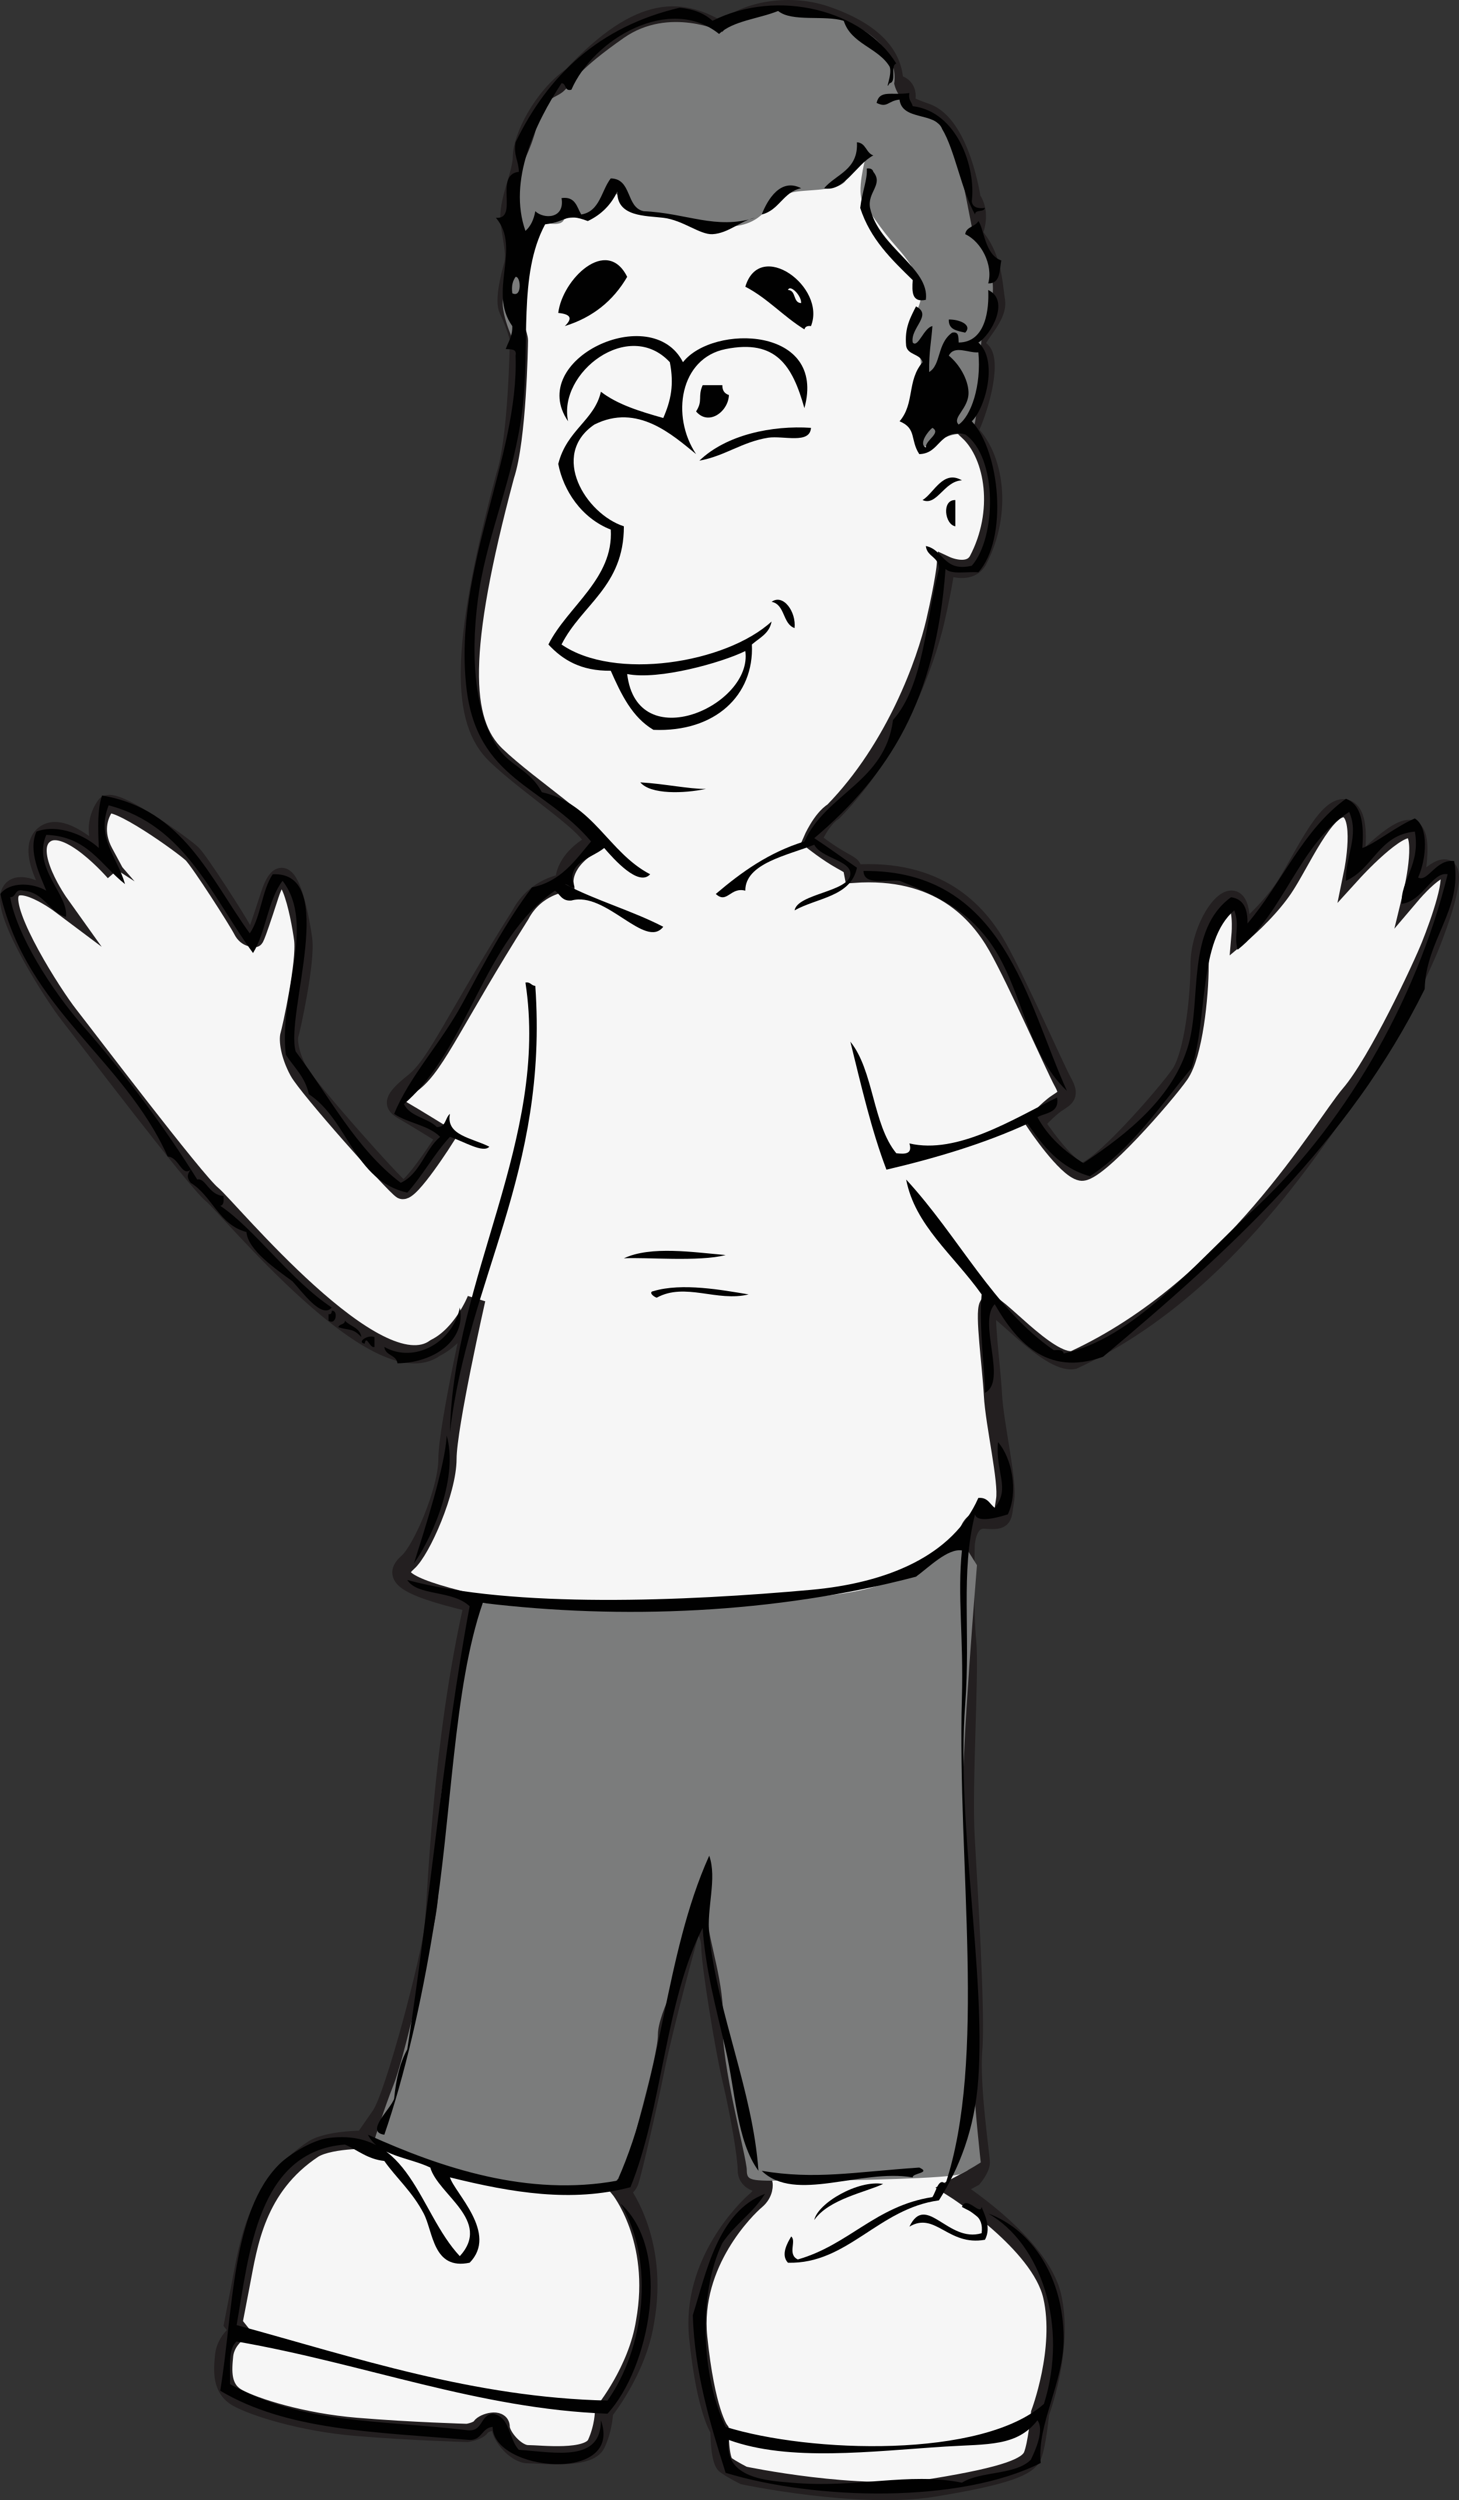 <?xml version="1.0" encoding="utf-8"?>
<!-- Generator: Adobe Illustrator 15.1.0, SVG Export Plug-In . SVG Version: 6.00 Build 0)  -->
<!DOCTYPE svg PUBLIC "-//W3C//DTD SVG 1.1//EN" "http://www.w3.org/Graphics/SVG/1.1/DTD/svg11.dtd">
<svg version="1.1" id="Layer_1" xmlns="http://www.w3.org/2000/svg" xmlns:xlink="http://www.w3.org/1999/xlink" x="0px" y="0px"
	 width="160.043px" height="274.202px" viewBox="0 0 160.043 274.202" enable-background="new 0 0 160.043 274.202"
	 xml:space="preserve">
<rect x="0" y="0" width="160.043" height="274.202" fill="#333333" stroke="none"/>
<g>
	<path fill="#F6F6F6" stroke="#231F20" stroke-width="2" stroke-miterlimit="10" d="M90.584,1.664
		c-4.282-1.472-9.333-0.333-11.333,1.833c-4.334-2.667-8.834-3.333-16.5,4.833c-3.333,2.333-5.5,6.833-5.5,8.833
		s-1.667,5-1.333,7.333s0.667,3.5,0.333,4.667s-1,3.833-0.5,4.833s1.167,2.833,1.167,3.333s-0.167,10.833-1.5,14.833
		c-5.167,19.333-4.833,27-1,30.667s10.834,8,10.667,9.667c-3.5,2-3.167,4.333-3.167,4.333s-3.166,0.333-4.833,3.5
		c-7.167,11.333-9.167,16.333-11.667,18.333s-2.333,2.5-1.167,3.167s4.667,2.833,4.667,2.833s-4,6.333-4.833,5.833
		s-10.333-11.167-11.333-13s-1.167-3.5-1-4s1.833-8,1.5-10.5s-1.834-10.5-3.667-4.833s-1.667,4.667-1.667,4.667
		s-0.833,0.167-1.333-0.833s-4.667-7.5-5.5-8.333s-8.667-6.5-9.5-5.333s-1.333,3-0.167,5.167s1.167,2.167,1.167,2.167
		s-5.167-6-7.667-4.167s1.667,7.667,1.667,7.667s-4.667-3.5-5.5-1.167s4.667,11,6.5,13.333s13.833,18.167,15.667,19.667
		s18.167,21.5,24.5,16.833c3-1.5,4.5-5.333,4.5-5.333s-3.167,14-3.167,17.5s-2.833,10-4.333,11.333s-1.333,2.5,7.167,4.5
		c-3.5,15.333-4,31.833-4.333,35.333s-4.333,18.668-5.833,20.834s-1.5,2.166-1.5,2.166l0.833,0.5c0,0-4.667-0.167-6.667,1
		c-6.333,4.167-7.167,10.501-8,14.834s-0.833,4.333-0.833,4.333l0.667,0.833c0,0-1.5,1-1.667,2.667s-0.333,3.667,1.5,4.667
		s7,2.666,13,3.166s12.167,0.667,12.167,0.667s1.167-0.167,1.5-0.667s2.167-1,2.167,0s1.667,3,3,3s6.667,0.668,7.5-1.166
		s0.833-3.5,0.833-3.5s3.667-4.501,4.5-9.834c1.667-9.167-2.833-14.667-2.833-14.667s0.834,0.167,1.167-0.833s2-8.166,2.833-12.333
		s3.834-15.501,4.167-16.167s1.833,1.001,1.833,2.834s1.501,11.166,2.334,14.666s1.666,8.334,1.666,9.834s1.834,1.5,1.834,1.5
		s0.166,1-0.834,1.833s-7.167,6.834-6.333,15s2.333,10.166,2.333,10.166s0.001,3.334,0.667,3.834s2,1.166,2,1.166
		s12.666,2.667,20.833,1.334s10.334-2.333,10.834-3.5s0.833-4.667,0.833-4.667s2.666-6.999,1.333-12.833
		s-10.833-11.834-10.833-11.834l2.167-1.166c0,0,0.833-1.001,0.833-1.667s-1.166-8.5-0.833-12.333s-0.501-17.501-0.834-23.334
		s0.501-18.166,0.167-21.5c-0.334-3.333-0.167-10.333-0.167-10.333s0.001-3.167,2.167-3s1.832-0.167,2.166-2.167
		s-1.167-8.333-1.333-11.5s-1-9-0.5-9.833s6.501,6.5,9.334,6c17.333-8,27.333-25.667,30.333-29.167s7.833-13.833,8.833-16.333
		s2.834-7.667,1.834-8.333s-3.834,2.667-3.834,2.667s1.5-6.167,0-7s-6.5,4.667-6.5,4.667s1.334-6.5-0.833-7
		s-4.999,6.167-6.833,8.833s-4.667,5-4.667,5s0.333-3.833-1-3.833s-3.5,3.667-3.5,7.167s-0.667,9.833-2.167,12
		s-9.166,11-10.833,10.667s-5-5.333-5-5.333s1.333-1.5,2.333-2.167s1.5-0.833,0.667-2.333s-5.001-11-7.167-14.833
		s-6.5-8.667-15.833-8c-0.167-0.833,0.167-0.667-1.333-1.5s-3.167-2.167-3.167-2.167s0.999-2.333,2.333-3.167
		c6.834-7,10.167-16.5,11.167-20.833s1.167-6.167,1.167-6.167s2.5,1.167,3.5-0.5c2.833-5.333,1.834-11.5-1-14.167
		c1.5-3.167,2.666-8.333,1.166-9s2.168-3.166,1.834-5.333s-0.333-4.833-2.5-7.333c1-2.5-0.167-3.833-0.167-3.833s-1.167-8.166-5-9.5
		s-2.167-1.5-2.167-1.5s0.334-1.5-1.333-1.667C98.084,6.164,95.917,3.497,90.584,1.664z"/>
	<path fill="#7B7C7C" d="M51.917,175.831c25-0.167,42,0.333,46.5-2.917s7.5-3.25,7.5-3.25l1.25,2c0,0-1.75,21.167-1.5,25.5
		s1.25,20.5,1.25,23.25s0,7.25,0,9s0.667,7.75,0.667,7.75s-1.167,0.75-2.167,1.25s-12,0.75-17.5,0.75s-6,0.168-6-1.166
		s-2.875-11.834-2.625-16.084s-1.625-9.25-1.625-11.25s-0.5-1-1.5,2s-4,8-4,10.5s-3.25,13.25-3.25,14s-2,2.75-2,2.75
		s-5.75,1.25-12.75-0.75s-13.083-4.5-13.083-4.5s1.083-3.5,2.083-6s3.084-11.5,4.417-17.5s-0.167-11.5,1.333-17
		S51.917,175.831,51.917,175.831z"/>
	<path fill="#7B7C7C" d="M56.917,37.331c0,0,0.5-1.917,0.5-4.667s0.5-8,1.25-8.25s3,0.75,3.25-0.5c2.25,0,4-0.5,5.25-3
		c2.75,2.25,3.5,2.75,4.75,2.75s3.75,1.25,6,1.25s4,0,5.5-1.25s1.75-2,3.25-2.5s6,0,6.25-1.75s2-2,2-2s-1,3.75-0.25,4.75
		s1.75,2.75,3.75,5s3,4.25,2.5,6s-2,3-1,4.25s1.25,2.25,1,3s-1,4.5-1,5.5s0.25,2,1,2.5s-0.5,0.75,0.75,0.5s1.416-0.917,3-1.25
		s2.25,0.75,2.5-3.25s0.5-7.25,0.5-7.25s1.25-2.25,1.25-5.5s-2.166-6-2.166-6s-1.334-7-1.834-9s-2-3.5-4.25-4.5s-2.583-3-2.583-3
		s1.167-5.25-7.5-7.5S79.251,3.497,79.251,3.497s-5.834-2.833-10.834,0.667s-5.5,4.75-6.5,5.75s-2.25,0.5-3,3.75s-2,4.5-2,6.25
		s-1,4.583-1,4.583s-0.5,6.667-0.75,8.417s1.5,5.25,1.5,5.25L56.917,37.331z"/>
	<g>
		<g>
			<path fill="#010101" d="M99.757,10.204c-0.152,0.752,0.247,0.953,0.36,1.44c4.891,0.597,6.959,6.733,6.479,10.44
				c0.086,0.633,0.619,0.821,1.439,0.72c-0.081,0.519-1.074,0.125-1.08,0.72c-1.477-2.596-2.225-7.092-3.6-9.36
				c-0.723-1.918-4.401-0.878-4.682-3.24c-1.291,0.131-1.318,0.966-2.52,0.36C96.525,9.805,97.73,10.493,99.757,10.204z"/>
			<path fill="#010101" d="M93.998,15.604c1.014,0.068,0.984,1.175,1.8,1.44c-1.854,0.963-3.274,4.087-5.399,3.6
				C91.72,19.085,94.164,18.649,93.998,15.604z"/>
			<path fill="#010101" d="M95.078,18.483c0.419-0.059,0.641,0.079,0.72,0.36c1.136,1.396-0.687,2.244-0.358,3.96
				c0.945,4.323,6.576,6.602,6.119,10.08c-1.529,0.33-1.537-0.863-1.439-2.16c-2.307-2.254-4.646-4.475-5.76-7.92
				C94.572,20.987,95.171,19.701,95.078,18.483z"/>
			<path fill="#010101" d="M87.877,20.644c-1.985,0.415-2.388,2.412-4.319,2.88C84.183,21.904,85.629,19.471,87.877,20.644z"/>
			<path fill="#010101" d="M107.318,24.244c0.629,0.784,0.689,3.713,2.52,4.32c-0.212,1.108-0.092,2.548-1.439,2.52
				c0.565-2.019-0.754-4.583-2.521-5.4C105.993,24.838,106.992,24.877,107.318,24.244z"/>
			<path fill="#010101" d="M88.958,35.764c-0.418-0.059-0.642,0.08-0.72,0.36c-2.305-1.416-4.031-3.409-6.48-4.68
				C83.349,26.125,90.674,31.48,88.958,35.764z M87.877,33.244c0.063-0.818-1.216-2.098-1.438-1.44
				C87.363,31.838,86.953,33.208,87.877,33.244z"/>
			<path fill="#010101" d="M104.078,35.043c1.15-0.025,2.619,0.579,1.8,1.44C105.001,36.28,104.025,36.175,104.078,35.043z"/>
			<path fill="#010101" d="M74.917,39.724c3.295-4.2,15.779-3.927,13.32,5.04c-1.313-4.687-3.121-7.584-8.641-6.48
				c-5.019,1.004-6.021,7.352-3.24,11.52c-2.559-2.071-6.422-5.622-11.159-3.24c-4.902,3.339-0.964,9.795,3.239,11.16
				c0.006,6.605-4.625,8.573-6.84,12.96c5.787,4.004,18.012,2.083,23.041-2.52c-0.236,1.324-1.328,1.793-2.16,2.52
				c0.258,5.556-4.02,9.648-10.799,9.36c-2.341-1.38-3.539-3.902-4.681-6.48c-3.278,0.038-5.28-1.199-6.84-2.88
				c2.089-4.164,7.167-7.214,6.84-12.6c-3.226-1.267-5.192-4.287-5.76-7.2c0.938-3.743,3.962-4.764,4.68-7.92
				c1.828,1.412,4.313,2.166,6.84,2.88c0.843-1.938,1.199-3.655,0.72-6.12c-4.508-4.855-12.308,1.173-11.16,6.48
				C57.666,39.438,71.482,32.958,74.917,39.724z M68.797,73.923c1.084,9.146,13.813,3.444,12.959-2.52
				C79.185,72.671,72.249,74.622,68.797,73.923z"/>
			<path fill="#010101" d="M77.078,42.244c0.72,0,1.439,0,2.16,0c-0.016,0.616,0.268,0.933,0.72,1.08
				c-0.065,1.825-2.229,3.425-3.601,1.8C77.138,43.909,76.509,43.521,77.078,42.244z"/>
			<path fill="#010101" d="M88.958,46.923c-0.106,1.813-2.999,0.841-4.68,1.08c-2.897,0.462-4.72,2.001-7.56,2.52
				C79.679,47.67,84.708,46.639,88.958,46.923z"/>
			<path fill="#010101" d="M105.517,52.684c-1.955,0.064-2.752,2.872-4.319,2.16C102.455,54.081,103.453,51.476,105.517,52.684z"/>
			<path fill="#010101" d="M104.797,54.844c0,0.96,0,1.92,0,2.88C103.632,57.531,103.269,54.792,104.797,54.844z"/>
			<path fill="#010101" d="M84.638,66.003c1.291-0.916,2.715,1.113,2.521,2.88C85.824,68.417,86.142,66.298,84.638,66.003z"/>
			<path fill="#010101" d="M70.238,85.804c2.712,0.162,5.292,0.733,7.199,0.72C75.042,87.031,71.367,87.163,70.238,85.804z"/>
			<path fill="#010101" d="M149.437,93.003c1.211-0.356,3.803-2.433,5.761-3.24c1.55,0.944,1.286,4.414,0.359,6.48
				c1.06,0.565,1.979-2.09,3.96-1.8c0.943,5.287-3.108,8.633-3.239,14.04c-8.343,16.858-21.575,28.824-35.28,40.32
				c-6.264,2.276-9.656-1.898-11.88-5.76c-1.91,1.959,1.431,8.444-1.08,9.72c0.035-2.361-0.683-6.918-0.36-10.8
				c-3.133-4.395-7.305-7.56-8.279-12.6c5.752,6.231,9.623,14.224,16.201,18.72c0.51-0.031,1.019-0.06,1.078,0.36
				c7.692-1.65,14.125-9.632,20.521-15.48c10.001-9.143,18.102-22.906,21.6-37.08c-1.662-0.335-2.759,2.995-5.04,3.24
				c-0.152-2.554,2.093-4.317,1.44-7.92c-3.952,0.368-4.561,4.079-7.561,5.4c-0.076-2.659,1.496-4.97,0.359-7.56
				c-5.533,3.586-7.15,11.088-12.24,15.12c-0.445-1.614,0.271-2.522-0.359-4.32c-3.975,3.346-2.881,11.759-4.68,17.28
				c-3.48,4.199-6.529,8.83-11.16,11.88c-3.285-0.915-5.117-3.282-6.84-5.76c-4.688,2.153-9.94,3.739-15.479,5.04
				c-1.658-4.342-2.769-9.232-3.96-14.04c2.578,3.181,2.438,9.083,5.04,12.24c0.94,0.101,1.802,0.122,1.438-1.08
				c5.25,1.235,11.377-2.663,16.2-5.04c0.276,1.716-1.228,1.652-2.159,2.16c1.188,2.171,2.971,3.749,5.039,5.04
				c4.987-3.305,9.887-7.275,11.521-12.96c1.457-5.067-0.25-12.619,4.68-16.2c1.374,0.187,1.836,1.284,1.8,2.88
				c3.755-4.405,6.063-10.259,10.802-13.68C149.377,88.265,149.638,90.403,149.437,93.003z"/>
			<path fill="#010101" d="M94.718,95.523c15.418-0.179,17.932,14.468,22.319,24.12c-4.552-4.265-4.915-11.632-8.64-16.56
				c-2.517-3.328-5.459-4.782-9.721-6.48C97.16,96.442,94.767,97.153,94.718,95.523z"/>
			<path fill="#010101" d="M57.638,107.764c0.582-0.101,0.619,0.34,1.08,0.36c1.451,20.55-7.379,32.046-9.361,48.96
				C49.665,140.223,60.261,124.917,57.638,107.764z"/>
			<path fill="#010101" d="M79.599,137.645c-2.871,0.767-8.85,0.221-11.162,0.36C71.388,136.611,76.099,137.349,79.599,137.645z"/>
			<path fill="#010101" d="M82.118,141.963c-3.45,0.859-6.964-1.352-10.08,0.36c-0.413-0.127-0.913-0.634-0.36-0.72
				C74.838,140.66,79.197,141.483,82.118,141.963z"/>
			<path fill="#010101" d="M36.397,143.765c0.699-0.143,0.526,1.64-0.36,1.08c0-0.24,0-0.48,0-0.72
				C36.344,144.189,36.377,143.983,36.397,143.765z"/>
			<path fill="#010101" d="M50.438,247.443c3.536-3.896-2.373-6.728-3.24-9.72c-2.356-1.124-5.693-1.269-6.84-3.601
				c8.041,3.646,17.58,6.832,27.361,5.04c4.941-11.019,5.108-24.623,10.079-35.641c0.884,2.521-0.306,5.747,0,8.64
				c0.918,8.688,4.779,17.147,5.4,25.921c-2.392-3.271-2.522-8.698-3.601-13.319c-1.08-4.632-2.218-8.832-2.521-13.32
				c-4.119,8.001-4.418,19.821-7.92,28.44c-6.423,1.684-12.898,0.632-19.8-1.08c0.516,1.71,5.319,6.146,2.16,9.359
				c-4.035,0.848-3.986-3.385-5.04-5.399c-1.258-2.407-3.023-3.911-4.32-5.76c-1.843-0.197-2.896-1.186-4.32-1.801
				c-9.604,0.744-10.513,12.007-11.88,19.801c13.081,3.575,26.003,7.949,40.68,8.278c3.993-5.604,5.318-15.159,1.44-21.6
				c5.772,5.249,3.123,18.106-1.44,23.04c-14.166-0.527-26.639-5.479-40.68-7.92c-0.983,0.815-0.675,2.925-0.72,4.68
				c7.976,4.41,16.271,3.896,25.92,5.04c1.853,0.293,1.467-1.653,2.88-1.8c1.962,0.316,1.755,2.805,2.88,3.96
				c4.097,0.298,9.024,1.37,9-3.24c2.466,6.955-11.83,5.645-11.88,0.721c-1.199,0.121-1.17,1.471-2.52,1.439
				c-10.691-0.895-20.017-1.043-27.36-5.399c1.433-8.681,1.239-19.647,6.48-24.841c1.122-1.11,3.672-2.665,5.4-2.88
				C44.99,233.372,45.908,242.602,50.438,247.443z"/>
			<path fill="#010101" d="M100.837,237.725c1.364,0.613-0.781,0.593-0.72,1.08c-5.724-0.986-12.881,2.85-16.56-0.72
				C89.478,239.065,93.562,238.224,100.837,237.725z"/>
			<path fill="#010101" d="M78.877,3.724c-5.385-4.331-13.752,0.492-16.2,6.12c-0.798,0.198-0.513-0.688-1.08-0.72
				c-2.877,4.4-5.897,10.695-3.959,16.2c0.574-0.505,0.918-1.24,1.08-2.16c0.92,0.892,3.27,0.859,2.879-1.44
				c1.529-0.209,1.67,0.97,2.16,1.8c2.061-0.339,2.191-2.608,3.24-3.96c2.348,0.052,1.635,3.166,3.6,3.6
				c4.738,0.2,7.9,2.067,12.24,0.72c-1.449,0.233-2.913,1.71-4.68,1.8c-1.393,0.071-3.217-1.536-5.4-1.8
				c-1.945-0.235-5.119-0.091-5.039-2.88c-0.693,1.467-1.773,2.547-3.24,3.24c-2.526-0.953-2.108,0.044-4.681,0.36
				c-3.005,5.608-1.591,13.173-2.52,20.52c-0.879,6.953-3.688,13.205-4.68,19.44c-1.011,6.35-0.795,13.561,2.16,17.64
				c1.304,1.8,3.476,2.343,4.679,4.68c5.681,1.28,7.3,6.621,11.881,9c-1.27,1.418-4.008-1.686-5.04-2.88
				c-1.446,1.178-4.353,1.635-3.24,4.32c-0.582,0.102-0.62-0.34-1.08-0.36c3.374,1.787,7.403,2.917,10.8,4.68
				c-1.966,2.523-6.303-3.945-10.08-2.88c-1.05,0.09-1.242-0.678-1.8-1.08c-7.88,5.44-9.428,17.212-16.56,23.4
				c0.643,1.397,2.582,1.498,3.6,2.52c1.016,0.056,0.902-1.018,1.44-1.44c-0.471,2.366,2.416,2.63,4.32,3.6
				c-0.683,0.756-2.821-0.595-4.32-1.08c-1.736,1.863-2.974,4.226-4.68,6.12c-5.862-1.337-6.459-7.94-10.8-10.8
				c-0.393-1.887-1.621-2.939-2.52-4.32c-0.807-6.531,3.339-14.276-0.36-19.08c-1.617,2.104-1.817,5.623-3.24,7.92
				c-4.524-6.156-7.378-13.981-15.84-16.2c-1.392,3.631,0.915,5.558,1.8,8.64c-2.633-2.047-4.116-5.244-8.64-5.4
				c-1.565,3.687,2.492,6.546,2.16,9c-1.939-0.581-2.352-2.688-4.68-2.88c-0.982-0.262-0.725,0.715-1.44,0.72
				c0.709,4.131,4.544,10.192,7.92,14.04c4.774,5.442,9.046,11.216,12.6,16.92c0.924-0.231,1.252,1.712,2.88,1.8
				c0.031,0.511,0.06,1.019-0.36,1.08c3.823,2.574,7.678,8.135,12.24,11.16c-1.1,1.318-3.294-1.797-4.32-2.88
				c-1.894-1.391-4.894-3.446-5.04-5.4c-3.036-0.804-3.743-3.938-6.12-5.4c-0.417-0.533-0.417-0.908,0-1.44
				c-0.991,0.811-1.28-1.385-2.52-1.44c-4.88-10.84-15.386-16.054-18.36-28.8c1.042-1.373,3.551-1.235,5.04-0.36
				c-0.681-1.676-2.027-4.348-1.08-6.48c2.431-0.908,5.457,0.482,6.84,1.8c0.014-0.614-0.309-3.901,0.36-5.76
				c8.925,1.515,11.818,9.062,16.2,15.12c1.23-1.77,1.311-4.689,2.52-6.48c7.34-0.345,1.334,15.354,2.52,19.44
				c3.705,4.936,6.607,10.673,11.52,14.4c2.136-0.984,2.63-3.61,4.32-5.04c-1.238-1.282-3.544-1.497-5.04-2.52
				c1.681-4.144,5.136-7.737,7.56-12.24c2.355-4.375,4.723-8.848,7.56-12.6c3.181-0.659,4.726-2.955,6.479-5.04
				c-5.215-6.163-12.54-6.729-13.68-16.92c-1.459-13.042,5.785-25.173,5.4-36.36c0.168-0.769-0.514-0.686-1.08-0.72
				c0.28-0.8,0.756-1.404,0.72-2.52c-2.719-3.793,1.036-8.561-1.8-11.88c2.562,0.212-0.262-4.738,2.52-5.04
				c-0.015-1.185-0.607-1.792-0.36-3.24c3.558-7.362,9.159-12.682,18-14.76c1.531,0.149,2.729,0.629,3.6,1.44
				c7.191-3.623,16.572-1.137,20.16,4.68c-0.71,0.25,0.089,2.008-0.721,2.16c-0.637,1.021,0.319-0.925,0-1.8
				c-1.252-2.107-4.234-2.485-5.039-5.04c-2.104-0.658-5.685,0.164-7.2-1.08C83.22,2.066,80.427,2.271,78.877,3.724z M56.198,32.164
				c1.086,0.555,0.947-1.863,0.36-1.8C56.255,30.781,56.083,31.329,56.198,32.164z"/>
			<path fill="#010101" d="M68.797,30.363c-1.502,2.578-3.727,4.434-6.84,5.4c0.853-0.816,0.697-1.308-0.72-1.44
				C61.675,30.639,66.564,25.865,68.797,30.363z"/>
			<path fill="#010101" d="M89.318,92.645c-2.942,1.172-7.586,2.041-7.562,5.04c-1.646-0.44-1.997,1.496-3.239,0.36
				c2.791-2.37,5.777-4.542,9.721-5.76c2.398-5.281,8.848-6.512,9.72-13.32c3.381-3.819,3.562-10.839,5.04-16.56
				c0.029-1.35-1.318-1.321-1.439-2.52c1.994,0.405,1.918,2.882,5.041,2.16c2.721-3.104,2.832-11.916-0.722-14.4
				c-2.974-0.574-2.7,2.1-5.04,2.16c-1.027-1.57-0.254-2.807-2.16-3.6c1.684-1.97,0.782-4.432,2.521-6.48
				c-0.251-0.949-1.639-0.761-1.801-1.8c-0.192-1.994,0.483-3.116,1.08-4.32c1.858,0.951-0.646,2.343-0.359,3.96
				c0.568,0.661,1.225-1.634,2.16-1.8c-0.123,1.783-0.385,2.753-0.36,5.04c1.329-0.802,0.849-3.12,2.521-4.32
				c0.769-0.168,0.687,0.514,0.721,1.08c3.003-0.022,3.34-3.725,3.24-5.76c2.465,1.174,0.238,5-1.08,5.76
				c2.175,1.914,0.818,7.122-0.721,8.64c3.109,3.326,4.004,12.889,0.721,16.56c-1.223-0.098-2.92,0.279-3.602-0.36
				c-1.05,14.389-6.191,22.563-14.398,29.52c1.594,1.046,3.111,2.167,4.68,3.24c-0.65,3.188-4.385,3.295-6.84,4.68
				c0.322-1.838,5.997-2.032,6.12-3.96C93.375,94.346,90.107,94.155,89.318,92.645z M104.078,39.003
				c1.182,0.976,2.093,2.575,2.16,3.96c0.09,1.848-1.865,2.824-1.08,3.6c1.332-0.899,2.516-4.223,2.16-7.92
				C106.226,38.743,104.689,37.808,104.078,39.003z M101.558,49.083c-0.061-0.814,1.73-1.583,0.721-2.16
				C101.843,47.244,100.718,48.679,101.558,49.083z"/>
			<path fill="#010101" d="M50.438,143.403c0.715,3.598-2.822,6.055-6.84,6.12c-0.123-0.958-1.337-0.823-1.44-1.8
				C45.49,149.604,49.709,147.179,50.438,143.403z"/>
			<path fill="#010101" d="M37.118,145.563c0.089-0.391,0.716-0.244,0.72-0.72c0.568,0.632,1.653,0.747,1.8,1.8
				C38.69,145.62,38.272,145.938,37.118,145.563z"/>
			<path fill="#010101" d="M41.078,146.645c0,0.36,0,0.72,0,1.08c-0.519,0.192-0.878-1.403-1.08-0.36
				C39.094,147.21,40.344,146.335,41.078,146.645z"/>
			<path fill="#010101" d="M48.998,157.443c1.264,4.376-1.333,10.826-3.6,14.04C46.631,167.609,48.851,160.672,48.998,157.443z"/>
			<path fill="#010101" d="M105.517,170.043c-1.545-0.248-3.613,1.835-5.039,2.88c-15.512,4.073-32.334,4.722-47.521,2.88
				c-3.254,9.367-3.38,23.342-5.4,35.64c-1.354,8.246-3.152,16.183-5.4,22.681c-2.175-0.305,0.721-2.822,1.08-3.96
				c0.195-2.086,0.624-3.937,1.44-5.399c2.435-15.63,3.959-33.19,6.84-48.6c-1.915-1.813-5.706-1.088-6.84-2.88
				c11.592,3.142,30.568,2.317,44.28,1.08c8.322-0.751,15.561-3.711,18.359-10.08c1.051-0.09,1.242,0.678,1.801,1.08
				c1.765-2.172,0.044-3.859,0.359-7.2c1.537,1.76,2.244,5.442,1.08,7.92c-1.021,0.328-3.388,0.989-3.601,0
				c-1.616,6.396-0.47,12.881-1.08,20.88c-0.983,12.889,2.254,29.306,1.44,41.04c-0.387,5.555-2.105,9.801-4.32,13.318
				c-6.662,0.907-10.02,7.008-16.561,6.841c-0.822-0.865-0.062-2.178,0.359-2.881c0.605,0.515-0.458,1.953,0.721,2.521
				c5.606-1.593,8.525-5.874,14.76-6.84c0.431-0.624,0.68-2.207,1.439-1.44c4.551-13.727,1.287-35.112,1.801-53.28
				C105.708,179.509,105.003,175.021,105.517,170.043z"/>
			<path fill="#010101" d="M96.877,239.523c-1.891,0.898-5.979,1.665-7.56,3.96C89.709,241.623,94.12,239.05,96.877,239.523z"/>
			<path fill="#010101" d="M108.398,242.765c4.846,1.77,8.248,7.011,8.279,13.68c0.022,4.903-2.947,9.368-2.521,13.682
				c-8.812,4.447-24.62,4.104-34.56,1.079c-1.761-5.571-3.395-11.046-3.602-17.279c1.456-4.61,2.738-11.362,7.92-13.32
				c-1.281,2.078-3.343,3.377-4.68,5.4c-2.664,5.555-2.336,14.499,0.359,20.159c9.241,2.881,28.172,3.496,34.92-2.521
				C117.214,255.063,114.197,246.067,108.398,242.765z M103.718,268.323c-8.15,0.518-17.127,1.687-23.761-0.72
				c-0.642,4.293,4.483,4.469,6.84,4.681c7.218,0.646,12.804-1.179,18.722,0c2.067-1.292,5.9-0.817,7.56-2.521
				c0.474-0.98,1.512-3.271,0.72-4.32C111.562,268.341,108.332,268.031,103.718,268.323z"/>
			<path fill="#010101" d="M107.677,242.045c0.139,0.471,1.161,2.189,0.36,3.6c-4.042,0.729-5.427-3.138-8.28-1.439
				c1.832-3.77,4.235,1.825,7.92,0.721c0.252-1.933-1.082-2.277-2.158-2.88C105.982,240.7,107.538,243.063,107.677,242.045z"/>
		</g>
	</g>
</g>
</svg>
